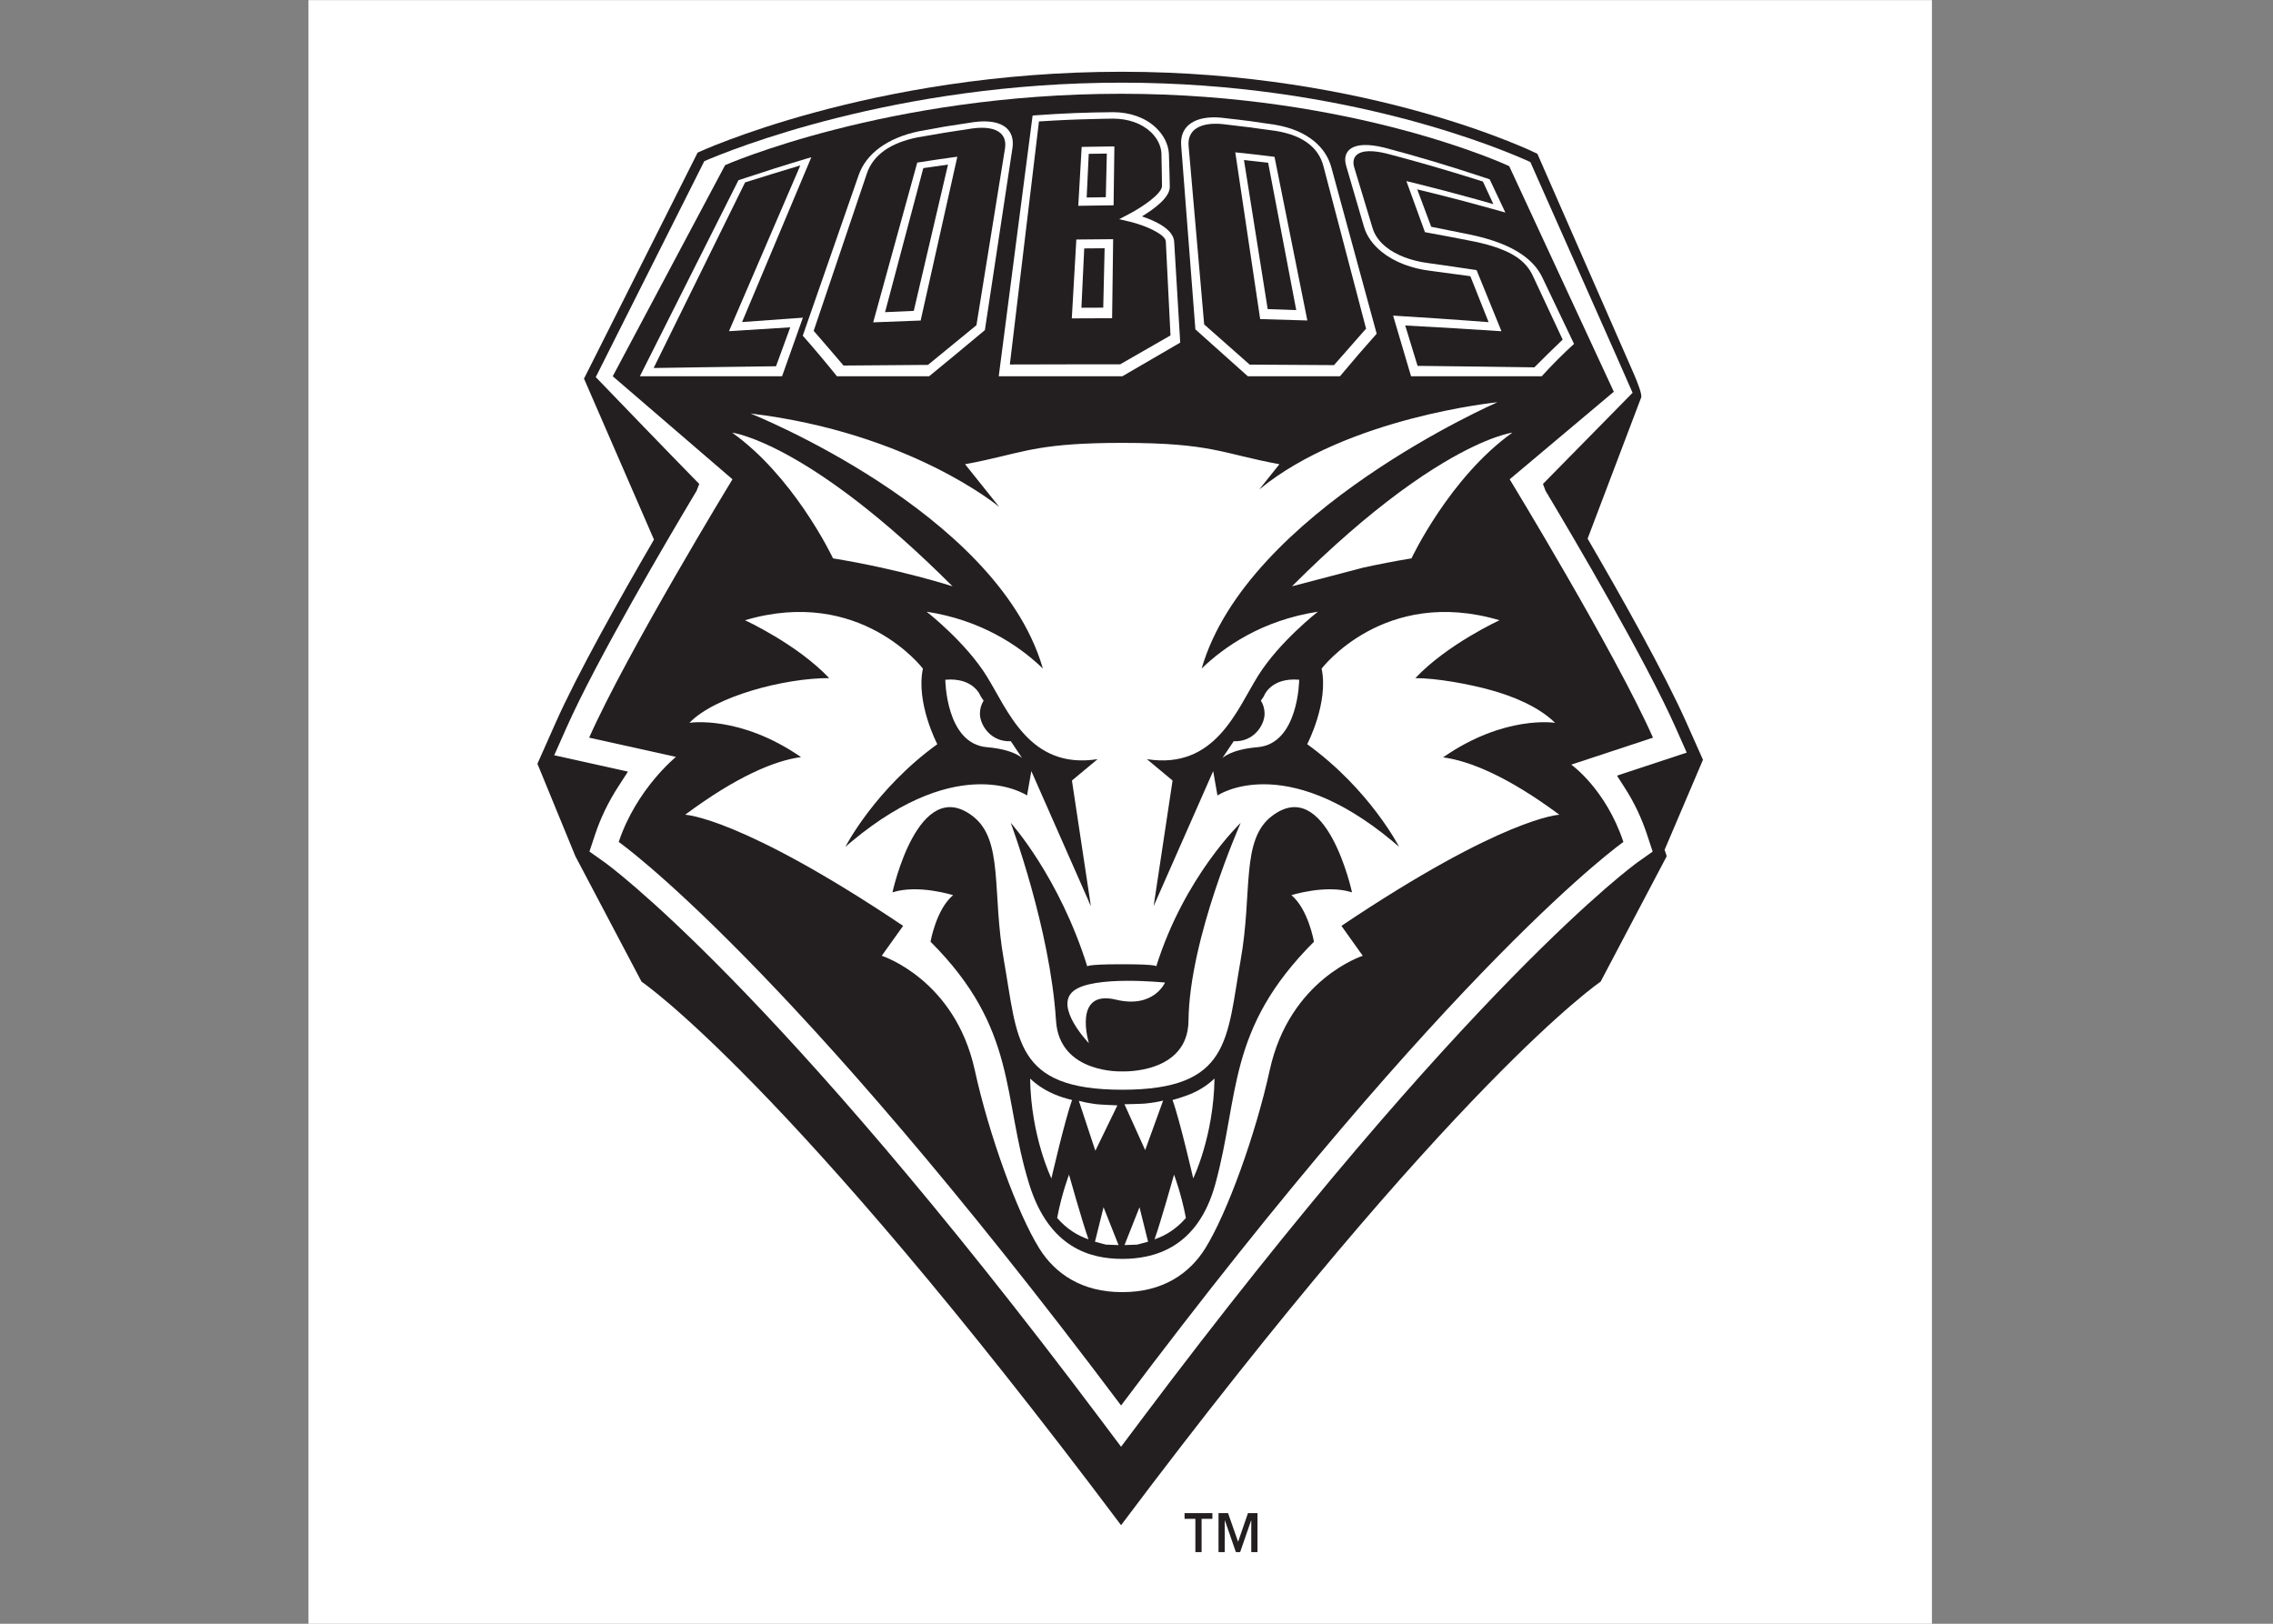 <?xml version="1.0" encoding="UTF-8" standalone="no"?>
<!-- Created with Inkscape (http://www.inkscape.org/) -->

<svg
   xmlns:dc="http://purl.org/dc/elements/1.1/"
   xmlns:cc="http://creativecommons.org/ns#"
   xmlns:rdf="http://www.w3.org/1999/02/22-rdf-syntax-ns#"
   xmlns:svg="http://www.w3.org/2000/svg"
   xmlns="http://www.w3.org/2000/svg"
   version="1.1"
   width="280"
   height="200"
   id="svg2"
   xml:space="preserve"><rect width="100%" height="100%" fill="#808080" stroke="none"/><defs
     id="defs6" /><g
     transform="matrix(1.25,0,0,-1.25,-20.473,220.472)"
     id="g10"><g
       transform="matrix(0.083,0,0,0.083,46.778,16.378)"
       id="g12"><path
         d="m 0,0 1927.56,0 0,1927.56 L 0,1927.56 0,0 z"
         id="path14"
         style="fill:#ffffff;fill-opacity:1;fill-rule:evenodd;stroke:none" /><path
         d="m 1610.17,918.82 45.56,106.87 -19.57,43.95 c -26.27,59.1 -77.5,150.08 -117.41,218.58 l 63.36,166.98 c 0.15,0.21 0.25,0.48 0.32,0.81 l 0.24,0.65 c -0.06,-0.06 -0.11,-0.11 -0.16,-0.17 0.4,4.61 -4.32,16.79 -8.9,27.43 -5.28,12.24 -114.5,261.25 -114.5,261.25 0,0 -196.09,97.35 -493.559,97.35 -297.481,0 -503.512,-95.99 -503.512,-95.99 L 327.035,1477.95 c 0,0 0.156,-0.16 0.391,-0.4 l 82.793,-190.45 c 0.086,0.14 -0.512,-0.87 -0.887,-1.53 -39.684,-68.18 -89.941,-157.59 -115.871,-215.93 l -21.625,-48.67 45.035,-109.708 78.574,-149.012 c 0,0 171.715,-115.434 569.375,-645.242 397.66,529.808 569.36,645.242 569.36,645.242 l 78.5,148.961 -2.51,7.609"
         id="path16"
         style="fill:#231f20;fill-opacity:1;fill-rule:evenodd;stroke:none" /><path
         d="m 469.98,1736.37 c -4.281,-8.51 -120.578,-239.86 -128.875,-256.37 22.157,-23 92.071,-95.52 115.161,-118.98 l 7.707,-7.83 -3.16,-8.2 c -34.512,-57.69 -118.645,-200.57 -154.434,-281.1 0,0 -8.199,-18.44 -14.602,-32.85 21.625,-4.8 87.532,-19.41 87.532,-19.41 l -11.067,-17.087 c -11.945,-18.414 -21.289,-37.637 -27.777,-57.125 0,0 -3.902,-11.738 -6.871,-20.68 7.82,-5.539 17.867,-12.664 17.867,-12.664 1.898,-1.332 199.824,-143.008 589.84,-662.64 0,0 13.344,-17.786 23.515,-31.336 10.309,13.746 23.504,31.332 23.504,31.332 388.97,518.238 587.91,661.281 589.86,662.664 -0.02,-0.012 10.1,7.152 17.8,12.609 -3,9.082 -6.84,20.754 -6.84,20.754 -6.39,19.199 -15.04,37.41 -25.7,54.074 l -9.81,15.339 c 0,0 63.09,20.83 82.82,27.34 -5.79,13.02 -13.2,29.68 -13.2,29.68 -35.86,80.67 -119.95,223.45 -154.44,281.1 l -3.08,8.19 42.42,43.13 c 0,0 58.81,59.79 63.99,65.07 -0.82,2.55 -117.26,264.53 -121.39,273.96 -30.69,14.05 -217.59,94.23 -485.152,94.23 -268.883,0 -464.664,-79.8 -495.618,-93.2"
         id="path18"
         style="fill:#ffffff;fill-opacity:1;fill-rule:evenodd;stroke:none" /><path
         d="m 1499.34,1019.93 97.04,32.02 c -45.2,101.68 -170.15,306.75 -170.15,306.75 l 123.64,103.94 -124.22,267.84 c 0,0 -183.09,85.9 -460.83,85.9 -277.746,0 -470.105,-84.7 -470.105,-84.7 L 361.266,1481 503.406,1358.7 c 0,0 -124.965,-205.07 -170.164,-306.75 l 103.082,-22.83 c 0,0 -46.965,-37.952 -67.957,-100.983 0,0 198.793,-139.239 596.453,-669.055 397.66,529.816 596.43,669.055 596.43,669.055 -20.99,63.031 -61.91,91.793 -61.91,91.793"
         id="path20"
         style="fill:#231f20;fill-opacity:1;fill-rule:evenodd;stroke:none" /><path
         d="m 1485.2,960.449 c -60.86,45.201 -106.43,63.941 -138.04,68.121 73.03,50.75 132.99,40.98 132.99,40.98 -20.77,20.43 -52.86,32.25 -74.81,38.44 -27.82,7.85 -66.45,14.68 -91.13,14.65 38.13,40.38 99.96,68.7 99.96,68.7 -137,40.59 -211.25,-57.43 -211.25,-57.43 8.58,-40.73 -17.12,-89.72 -17.12,-89.72 74.3,-53.69 109.11,-121.803 109.11,-121.803 -2.59,2.258 -5.16,4.41 -7.71,6.527 0.12,-0.086 0.19,-0.133 0.19,-0.137 -129.97,108.223 -208.13,54.516 -208.13,54.516 l -5.08,28.957 -70.71,-160.363 22.49,149.163 -30.444,25.36 c 81.204,-12.68 106.564,58.37 131.944,98.96 25.37,40.59 71.04,76.11 71.04,76.11 -66.55,-10.22 -111.5,-41.88 -138,-67.45 53.93,186.66 351.15,316.1 351.15,316.1 0,0 -178.41,-17.63 -282.76,-103.52 0,0 0,0.01 0,0.02 l 23.94,29.93 c -68.51,12.66 -80.04,25.35 -186.611,25.35 -92.633,0 -113.473,-9.59 -162.321,-20.41 0.008,-0.01 0.008,-0.01 0.012,-0.01 -0.004,0 -0.012,0.01 -0.012,0.01 -7.363,-1.62 -15.328,-3.3 -24.293,-4.94 l 40.594,-50.74 c 0,0 -105.062,88.13 -295.347,110.96 0,0 290.632,-115.73 346.336,-300.15 0.257,-0.86 0.515,-1.72 0.765,-2.59 0.133,-0.13 -1.687,1.62 -2.769,2.63 -26.829,25.07 -70.957,54.94 -135.25,64.81 0,0 0.062,-0.04 0.089,-0.05 1.325,-1.04 45.977,-36.07 70.969,-76.06 25.363,-40.59 50.738,-111.64 131.942,-98.96 l -30.461,-25.36 22.507,-149.163 -3.617,7.562 c 1.215,-2.304 2.422,-4.801 3.617,-7.562 l -70.703,160.363 -5.093,-28.957 c 0,-0.004 -78.157,53.707 -208.125,-54.516 0,0 0.011,0.004 0.011,0.008 -2.5,-2.078 -5.011,-4.199 -7.55,-6.398 0,0 34.843,68.113 109.113,121.803 0,0 -25.68,48.99 -17.113,89.72 0,0 -74.223,98.02 -211.247,57.43 0,0 61.856,-28.32 99.965,-68.7 0.004,0 0.008,0 0.02,0 -52.922,0.09 -135.445,-21.44 -165.953,-53.09 0,0 59.672,9.66 132.492,-40.68 -31.598,-4.19 -76.715,-23.23 -137.567,-68.421 0,0 65.965,-2.535 258.805,-131.926 L 680.66,792.996 c -0.004,0 86.813,-27.691 110.496,-135.887 16.715,-76.425 50.418,-169.511 76.477,-211.39 18.918,-30.442 51.012,-52.012 97.887,-52.012 0.253,0 0.464,0.012 0.699,0.031 0.246,-0.019 0.469,-0.031 0.715,-0.031 46.866,0 78.956,21.57 97.886,52.012 26.06,41.879 59.74,134.965 76.47,211.39 23.68,108.196 110.49,135.887 110.49,135.887 l -25.34,35.527 c 192.81,129.391 258.76,131.926 258.76,131.926"
         id="path22"
         style="fill:#ffffff;fill-opacity:1;fill-rule:evenodd;stroke:none" /><path
         d="m 1239.04,868.305 c 0,0 -30.36,140.445 -95.4,90.371 -36.88,-28.391 -22.5,-90.531 -36.83,-170.711 -16.72,-93.727 -11.71,-153.996 -140.591,-153.996 -128.891,0 -123.86,60.269 -140.59,153.996 -14.332,80.18 0.062,142.32 -36.828,170.711 -65.043,50.074 -95.41,-90.371 -95.41,-90.371 30.468,9.836 71.988,-3.344 71.988,-3.344 -20.098,-16.742 -26.789,-55.246 -26.789,-55.246 103.769,-103.762 84.785,-183.586 117.16,-287.867 23.641,-76.129 73.094,-88.696 110.469,-88.696 37.381,0 89.541,12.567 110.461,88.696 28.96,105.281 13.41,184.105 117.17,287.867 0,0 -6.71,38.504 -26.78,55.246 0,0 41.52,13.18 71.97,3.344"
         id="path24"
         style="fill:#231f20;fill-opacity:1;fill-rule:evenodd;stroke:none" /><path
         d="m 885.387,628.664 c -0.832,0.367 0.316,-0.148 -2.391,1.082 -10.223,4.656 -18.801,10.488 -26.164,17.508 1.008,-68.938 25.281,-118.57 25.281,-118.57 0,0 16.231,70.597 24.571,93.089 -7.848,1.875 -14.914,4.168 -21.297,6.891"
         id="path26"
         style="fill:#ffffff;fill-opacity:1;fill-rule:evenodd;stroke:none" /><path
         d="m 1006.52,780.195 c 0,0 4.89,2.758 -40.301,2.758 -45.18,0 -41.457,-2.758 -41.457,-2.758 -33.489,107.11 -90.942,170.614 -90.942,170.614 0,0 46.825,-125.344 53.75,-234.809 4.012,-63.574 78.649,-60.266 78.649,-60.266 0,0 78.051,-3.425 78.661,60.266 0.96,97.668 61.98,234.809 61.98,234.809 0,0 -66.86,-63.504 -100.34,-170.614"
         id="path28"
         style="fill:#231f20;fill-opacity:1;fill-rule:evenodd;stroke:none" /><path
         d="m 1134.38,1101.17 -3.54,-5.27 c 2.8,-4.52 4.45,-9.91 4.37,-15.71 -0.13,-13.11 -12.67,-33.56 -36.67,-32.45 l -13.5,-20.13 c 0,0 9.32,10.25 41.9,13.04 48.83,4.18 49.36,80.08 49.36,80.08 -34.18,2.95 -41.92,-19.56 -41.92,-19.56"
         id="path30"
         style="fill:#ffffff;fill-opacity:1;fill-rule:evenodd;stroke:none" /><path
         d="m 798.055,1101.17 3.543,-5.27 c -2.801,-4.52 -4.426,-9.91 -4.36,-15.71 0.121,-13.11 12.676,-33.56 36.657,-32.45 l 13.515,-20.13 c 0,0 -9.336,10.25 -41.91,13.04 -48.832,4.18 -49.359,80.08 -49.359,80.08 34.183,2.95 41.914,-19.56 41.914,-19.56"
         id="path32"
         style="fill:#ffffff;fill-opacity:1;fill-rule:evenodd;stroke:none" /><path
         d="m 926.617,689.223 c 0,0 -19.812,64.218 32.141,51.687 44.832,-10.801 58.232,20.281 58.232,20.281 0,0 -85.498,8.954 -108.791,-10.039 -23.289,-19.027 18.418,-61.929 18.418,-61.929"
         id="path34"
         style="fill:#ffffff;fill-opacity:1;fill-rule:evenodd;stroke:none" /><path
         d="m 503.043,1414.07 c 35.473,-25.34 64.219,-60.22 84.66,-89.89 0.02,-0.02 0.055,-0.09 0.055,-0.09 22.613,-32.83 35.055,-59.28 35.055,-59.28 79.261,-12.89 141.894,-33.17 141.894,-33.17 -171.367,171.38 -261.664,182.43 -261.664,182.43"
         id="path36"
         style="fill:#ffffff;fill-opacity:1;fill-rule:evenodd;stroke:none" /><path
         d="m 986.699,494.469 -17.797,-44.93 15.012,0.559 c 1.184,0.144 11.766,3.242 12.957,3.422 l -10.172,40.949"
         id="path38"
         style="fill:#ffffff;fill-opacity:1;fill-rule:evenodd;stroke:none" /><path
         d="m 926.145,456.367 c -7.54,21.196 -23.133,76.793 -23.133,76.793 0,0 -8.586,-22.371 -14.094,-51.402 5.797,-6.715 11.992,-12.008 18.371,-16.192 0,-0.007 0.004,-0.011 0.004,-0.019 6.176,-4.043 12.512,-7.016 18.852,-9.18"
         id="path40"
         style="fill:#ffffff;fill-opacity:1;fill-rule:evenodd;stroke:none" /><path
         d="m 1347.09,1378.07 c -15.21,-9.12 -32.51,-20.49 -51.8,-34.77 -2.06,-1.53 -2.49,-1.84 -2.49,-1.84 -35.14,-26.15 -76.91,-61.64 -125.07,-109.82 l 84.5,22.16 c 17.49,3.84 36.88,7.67 57.4,11.01 0,0 45,95.83 119.77,149.26 0,0 -27.97,-3.43 -82.31,-36"
         id="path42"
         style="fill:#ffffff;fill-opacity:1;fill-rule:evenodd;stroke:none" /><path
         d="m 944.016,494.469 -10.18,-40.949 c 1.203,-0.18 11.769,-3.278 12.957,-3.422 l 15.035,-0.559 -17.812,44.93"
         id="path44"
         style="fill:#ffffff;fill-opacity:1;fill-rule:evenodd;stroke:none" /><path
         d="m 1027.71,533.16 c 0,0 -15.6,-55.597 -23.14,-76.793 6.33,2.164 12.68,5.137 18.85,9.18 0,0.008 0,0.012 0,0.023 0,-0.004 0,-0.004 0,-0.004 6.38,4.184 12.58,9.477 18.36,16.192 -5.49,29.031 -14.07,51.402 -14.07,51.402"
         id="path46"
         style="fill:#ffffff;fill-opacity:1;fill-rule:evenodd;stroke:none" /><path
         d="m 935.965,616.758 c 0.43,-0.051 -1.86,0.25 -3.598,0.48 -6.406,0.875 -12.297,2.047 -17.683,3.532 l 19.605,-59.262 26.164,53.91 c 0,0 -20.043,0.816 -24.488,1.34"
         id="path48"
         style="fill:#ffffff;fill-opacity:1;fill-rule:evenodd;stroke:none" /><path
         d="m 1055.27,632.586 0,0 c 0,0.004 0,0.023 0,0.023 0,0 -6.45,-3.468 -14.48,-6.191 -6.03,-2.043 -11.54,-3.832 -14.89,-4.629 8.34,-22.492 24.58,-93.074 24.58,-93.074 0,0 24.27,49.617 25.27,118.558 -5.95,-5.683 -12.72,-10.558 -20.48,-14.687"
         id="path50"
         style="fill:#ffffff;fill-opacity:1;fill-rule:evenodd;stroke:none" /><path
         d="m 995.535,617.801 c -1.535,-0.156 -2.773,-0.321 -2.191,-0.266 -4.449,-0.414 -24.504,-0.793 -24.504,-0.793 l 24.598,-54.445 21.312,58.793 c -5.82,-1.465 -12.23,-2.555 -19.215,-3.289"
         id="path52"
         style="fill:#ffffff;fill-opacity:1;fill-rule:evenodd;stroke:none" /><path
         d="m 1116.97,1784.06 c -11.08,1.42 -22.13,2.73 -33.11,3.92 -31.25,2.88 -49.48,-9.62 -47.68,-32.92 0,0 0.86,-11.06 2.18,-28.18 1.39,-17.79 3.3,-42.65 5.32,-68.89 2.14,-27.73 4.41,-57.08 6.2,-80.26 1.87,-24.24 3.16,-41.04 3.16,-41.04 20.08,-18.1 40.84,-36.67 62.26,-55.69 18.25,0 36.47,0 54.72,0 18.25,0 36.5,0 54.73,0 14.86,17.8 29.34,34.64 43.55,50.54 -5.39,19.71 -10.56,38.71 -15.56,57.07 -4.83,17.73 -9.5,34.86 -14.01,51.41 -4.37,16.02 -8.59,31.53 -12.69,46.55 -3.96,14.56 -7.81,28.66 -11.52,42.36 -3.37,12.32 -10.32,22.76 -20.59,31.24 -11.78,9.7 -27.52,16.33 -46.82,19.52 -10.1,1.54 -20.14,3.01 -30.14,4.37 l 0,0 z m 22.48,-49.58 c 0.75,-3.85 7.68,-40.23 15.2,-79.7 8.19,-42.95 17.13,-89.84 18.15,-95.23 -7.14,0.27 -26.63,0.95 -33.89,1.19 -0.87,5.54 -8.45,53.07 -15.36,96.51 -6.35,39.88 -12.19,76.59 -12.8,80.44 6.02,-0.63 22.55,-2.47 28.7,-3.21"
         id="path54"
         style="fill:#ffffff;fill-opacity:1;fill-rule:evenodd;stroke:none" /><path
         d="m 863.961,1790.86 c -1.383,-0.11 -2.797,-0.23 -4.184,-0.35 -2.523,-19.28 -5.148,-39.49 -7.882,-60.67 -2.891,-22.2 -5.918,-45.54 -9.11,-70.08 -3.355,-25.85 -6.902,-53.1 -10.629,-81.86 -3.945,-30.44 -8.144,-62.68 -12.582,-96.9 24.469,0 48.926,0 73.387,0 24.465,0 48.93,0 73.402,0 23.418,13.71 46.317,27.05 68.687,39.97 0,0 -7.19,119.89 -7.19,119.93 -0.99,14.99 -23.39,24.98 -38.29,29.89 13.69,8.28 33.88,22.56 33.09,35.81 -0.01,1.29 -0.78,34.2 -1.05,38.67 -0.69,11.41 -6.41,22.53 -15.98,31.36 -12.411,11.45 -30.064,17.8 -49.942,17.9 -15.231,-0.12 -30.438,-0.44 -45.711,-1.05 -15.282,-0.62 -30.625,-1.52 -46.016,-2.62 l 0,0 z m 83.945,-45.48 c -0.16,-6.83 -1.035,-44.41 -1.215,-51.81 -5.625,-0.05 -17.003,-0.23 -22.714,-0.34 0.336,7.56 2.125,45.12 2.453,51.84 5.328,0.12 16.09,0.26 21.476,0.31 l 0,0 z m -2.613,-112.4 c -0.211,-8.78 -1.434,-60.76 -1.641,-70.52 -6.441,-0.01 -19.414,-0.08 -25.914,-0.11 0.457,9.87 2.93,61.79 3.336,70.44 6.016,0.05 18.149,0.16 24.219,0.19"
         id="path56"
         style="fill:#ffffff;fill-opacity:1;fill-rule:evenodd;stroke:none" /><path
         d="m 756.16,1777.53 c -10.234,-1.75 -20.551,-3.62 -30.945,-5.58 -37.207,-7.72 -62.934,-26.22 -71.981,-52.2 -4.652,-13.34 -9.433,-27.09 -14.355,-41.24 -5.09,-14.57 -10.309,-29.62 -15.703,-45.12 -5.571,-15.97 -11.324,-32.48 -17.246,-49.53 -6.153,-17.63 -12.504,-35.84 -19.051,-54.68 13.32,-15.05 26.855,-31.1 40.59,-48.18 18.246,0 36.492,0 54.726,0 18.254,0 36.489,0 54.731,0 22.742,18.61 44.808,36.88 66.187,54.8 3.332,21.97 6.528,43.08 9.61,63.38 2.953,19.53 5.797,38.33 8.539,56.45 2.664,17.48 5.211,34.34 7.668,50.62 2.39,15.73 4.695,30.94 6.922,45.64 1.511,9.95 -0.903,18.12 -6.887,23.64 -7.742,7.1 -21.121,9.59 -38.934,7.22 -11.211,-1.62 -22.496,-3.36 -33.871,-5.22 l 0,0 z m 3.172,-45.24 c -0.898,-3.83 -9.367,-40.06 -18.543,-79.26 -9.969,-42.62 -20.832,-89.07 -22.09,-94.4 -7.164,-0.31 -26.808,-1.18 -34.097,-1.53 1.398,5.3 13.531,50.97 24.668,92.91 10.257,38.64 19.75,74.36 20.75,78.1 6.214,0.94 23.085,3.33 29.312,4.18"
         id="path58"
         style="fill:#ffffff;fill-opacity:1;fill-rule:evenodd;stroke:none" /><path
         d="m 591.945,1739.56 c -26.371,-7.88 -53.472,-16.47 -81.41,-25.77 -7.933,-15.8 -16.16,-32.16 -24.676,-49.06 -8.804,-17.53 -17.929,-35.68 -27.386,-54.48 -9.817,-19.54 -20,-39.8 -30.594,-60.85 -11.004,-21.9 -22.469,-44.69 -34.402,-68.4 28.156,0 56.269,0 84.421,0 28.145,0 56.274,0 84.415,0 8.578,24.15 16.804,47.33 24.707,69.56 0,0 -62.5,-4.45 -72.211,-5.2 1.019,2.4 7.652,18.19 16.734,39.77 8.699,20.74 19.496,46.4 29.648,70.57 9.688,23.04 18.836,44.81 25.418,60.46 6.34,15.12 10.446,24.88 10.446,24.88 -1.696,-0.49 -3.403,-0.99 -5.11,-1.48"
         id="path60"
         style="fill:#ffffff;fill-opacity:1;fill-rule:evenodd;stroke:none" /><path
         d="m 1396.94,1716.67 c -20.98,6.95 -41.49,13.47 -61.52,19.46 -19.76,5.91 -39.09,11.29 -58.08,16.32 -38.57,9.44 -50.43,-3.97 -45.25,-21.66 l 21.21,-72.56 c 3.14,-10.71 10.34,-20.97 20.89,-29.46 14.88,-12 34.99,-19.78 58.08,-22.61 0,0 38.4,-5.09 47.26,-6.35 2.85,-7.16 18.61,-46.81 21.68,-54.56 -5.07,0.4 -33.6,2.56 -60.73,4.39 -27.02,1.84 -52.67,3.38 -52.67,3.38 6.8,-22.98 13.9,-46.97 21.31,-72.02 25.86,0 51.72,0 77.58,0 25.85,0 51.71,0 77.57,0 12.69,13.94 25.48,26.77 38.37,38.45 -13.17,27.59 -25.69,53.84 -37.62,78.8 -5.22,10.92 -13.32,19.9 -24.84,27.75 -14.45,9.83 -33.49,17.25 -59.64,22.93 0,0 -38.93,7.9 -47.48,9.55 -2.42,6.46 -14.4,38.53 -16.6,44.4 4.58,-1.08 29.99,-7.26 54.83,-13.81 25.17,-6.69 49.8,-13.68 49.8,-13.68 -6.41,13.52 -12.59,26.64 -18.62,39.42 -1.84,0.62 -3.69,1.24 -5.53,1.86"
         id="path62"
         style="fill:#ffffff;fill-opacity:1;fill-rule:evenodd;stroke:none" /><path
         d="m 955.637,1786.85 c 17.789,-0.09 33.406,-5.62 44.172,-15.61 7.771,-7.23 12.381,-16.2 12.911,-25.33 0,-0.08 0.01,-0.25 0.01,-0.25 0.22,-4.3 0.68,-38.19 0.68,-38.54 0.43,-8.94 -22.742,-24.95 -38.875,-33.34 -3.972,-2.08 -7.953,-4.19 -11.949,-6.29 4.387,-1.03 8.812,-2.07 13.211,-3.11 17.258,-4.18 41.653,-14.68 42.143,-23.25 0,-0.01 5.19,-103.94 5.56,-111.64 -5.42,-3.1 -57.621,-33.08 -59.719,-34.28 -1.183,0 -31.32,-0.01 -62.496,-0.06 -31.148,-0.05 -63.316,-0.13 -68.523,-0.16 0.254,2.23 2.886,24.12 6.578,54.96 3.492,29.16 7.836,65.4 11.988,100.1 3.883,32.4 7.602,63.5 10.488,87.44 2.719,22.75 4.743,39.66 5.512,46.06 3.867,0.27 26.024,1.63 47.145,2.36 21.07,0.73 41.164,0.94 41.164,0.94 l 0,0 z m -3.168,-33 c -11.473,-0.09 -22.949,-0.26 -34.434,-0.54 -1.273,-22.14 -2.609,-45.42 -4.023,-69.93 13.98,0.29 27.957,0.49 41.929,0.6 0.34,24.5 0.637,47.75 0.946,69.88 -1.465,0 -2.946,-0.01 -4.418,-0.01 l 0,0 z m -2.028,-110.14 c -12.906,-0.05 -25.824,-0.17 -38.742,-0.36 -1.687,-29.35 -3.48,-60.49 -5.386,-93.62 15.949,0.09 31.894,0.16 47.859,0.19 0.426,33.19 0.859,64.39 1.25,93.81 -1.664,0 -3.324,0 -4.981,-0.02"
         id="path64"
         style="fill:#231f20;fill-opacity:1;fill-rule:evenodd;stroke:none" /><path
         d="m 1045,1754.5 c -1.64,18.74 13.28,28.36 39.96,25.92 21.06,-2.34 42.31,-5.06 63.77,-8.17 16.97,-2.74 30.47,-8.23 40.1,-16.21 8.04,-6.67 13.52,-15.18 16.21,-25.44 0,0 10.63,-40.54 22.44,-85.5 12.99,-49.46 27.53,-104.88 28.23,-107.55 -2.75,-3 -35.8,-40.66 -38.06,-43.31 -3.83,0.05 -96.29,0.59 -100.14,0.6 -3.22,2.83 -50.1,44.25 -54.03,47.73 -0.13,1.49 -1.6,18.38 -3.64,41.96 -1.99,22.57 -4.45,50.73 -6.74,77.23 -4.28,48.96 -8.1,92.74 -8.1,92.74 l 0,0 z m 97.42,-12.4 c -14.06,1.75 -28.07,3.33 -41.99,4.77 4.16,-27.8 8.57,-57.4 13.28,-89 5.05,-33.8 10.46,-70.03 16.27,-108.98 18.66,-0.51 37.32,-1.04 56.02,-1.65 -7.64,38.09 -14.76,73.58 -21.41,106.72 -6.25,31.05 -12.07,60.18 -17.57,87.54 -1.52,0.2 -3.06,0.41 -4.6,0.6"
         id="path66"
         style="fill:#231f20;fill-opacity:1;fill-rule:evenodd;stroke:none" /><path
         d="m 662.988,1721.68 c 7.442,22.02 27.817,36.46 60.219,42.95 22.039,3.97 43.805,7.51 65.297,10.62 15.57,2.05 27.082,0.03 33.398,-5.82 4.559,-4.23 6.278,-10.29 5.086,-18.01 -0.004,-0.04 -6.359,-39.39 -13.758,-85.22 -4.003,-24.67 -8.316,-51.41 -12,-74.27 -3.871,-23.91 -6.968,-43.13 -8.128,-50.3 -4.114,-3.42 -54.176,-44.4 -57.555,-47.12 -3.793,-0.01 -96.379,-0.74 -100.262,-0.77 -2.097,2.57 -32.816,38.31 -35.441,41.19 0.879,2.61 18.879,55.82 35.039,103.62 14.73,43.6 28.105,83.13 28.105,83.13 l 0,0 z m 102.813,19.37 c -14.235,-1.96 -28.551,-4.09 -42.985,-6.37 -7.421,-26.9 -15.289,-55.45 -23.668,-85.8 -8.918,-32.36 -18.449,-66.9 -28.632,-103.86 18.832,0.78 37.609,1.5 56.351,2.16 8.531,38.1 16.481,73.6 23.91,106.78 6.961,31.09 13.493,60.26 19.633,87.7 -1.543,-0.2 -3.07,-0.39 -4.609,-0.61"
         id="path68"
         style="fill:#231f20;fill-opacity:1;fill-rule:evenodd;stroke:none" /><path
         d="m 584.012,1731.34 c -0.711,-1.64 -5.485,-12.74 -12.469,-28.95 -7.207,-16.78 -16.949,-39.39 -27.039,-62.84 -10.59,-24.61 -21.609,-50.17 -30.191,-70.11 -8.922,-20.73 -15.024,-34.9 -15.024,-34.9 0,0 63.07,4 72.746,4.56 -2.914,-7.96 -13.824,-37.81 -16.898,-46.21 -5.078,-0.07 -38.758,-0.5 -72.508,-0.98 -33.777,-0.47 -67.613,-1.01 -72.797,-1.1 1.141,2.33 9.648,19.58 21.402,43.46 11.282,22.88 25.301,51.33 38.61,78.34 12.636,25.64 24.687,50.07 33.519,68.03 8.532,17.32 14.305,29.02 15.047,30.52 8.692,2.83 57.285,17.77 65.602,20.18"
         id="path70"
         style="fill:#231f20;fill-opacity:1;fill-rule:evenodd;stroke:none" /><path
         d="m 1279.5,1634.38 c -8.05,6.48 -13.38,13.93 -15.92,22.08 -0.02,0.1 -21.89,72.4 -21.89,72.4 -3.92,12.94 3.67,24.91 38.15,16.62 0,0 25.2,-6.57 52.3,-14.38 27.57,-7.95 57.31,-17.3 62.31,-18.91 2.15,-4.66 10.16,-21.99 12.4,-26.82 -4.93,1.43 -31.51,8.98 -56.22,15.46 -24.37,6.41 -47.05,11.87 -47.05,11.87 7.05,-19.34 14.39,-39.54 22.06,-60.64 19.21,-3.49 38.65,-7.16 58.27,-11.05 22.79,-4.74 39.5,-10.96 50.84,-18.71 8.42,-5.75 14.52,-12.71 18.69,-21.43 0.06,-0.14 29.67,-63.46 35.69,-76.34 -2.53,-2.19 -31.66,-30.83 -33.59,-32.95 -1.93,0.04 -34.05,0.49 -66.93,0.92 -32.88,0.41 -66.54,0.8 -71.75,0.85 -2.7,8.85 -12.18,39.8 -14.66,47.93 4.98,-0.25 33.37,-1.79 60.66,-3.42 27.36,-1.66 53.62,-3.41 53.62,-3.41 -10.31,25.32 -20.15,49.48 -29.54,72.55 -19.52,2.99 -38.87,5.8 -58.05,8.46 -19.77,2.62 -37.34,9.31 -49.39,18.92"
         id="path72"
         style="fill:#231f20;fill-opacity:1;fill-rule:evenodd;stroke:none" /><path
         d="m 1073.25,131.309 -33.06,0 0,-6.723 12.85,0 0,-39.547 7.39,0 0,39.547 12.82,0 0,6.723 z m 18.6,0 -11.33,0 0,-46.27 7.38,0 0,37.613 0.21,0 13.02,-37.613 5.06,0 13.03,37.613 0.18,0 0,-37.613 7.39,0 0,46.27 -11.3,0 -11.73,-34.024 -11.91,34.024"
         id="path74"
         style="fill:#231f20;fill-opacity:1;fill-rule:evenodd;stroke:none" /></g></g></svg>